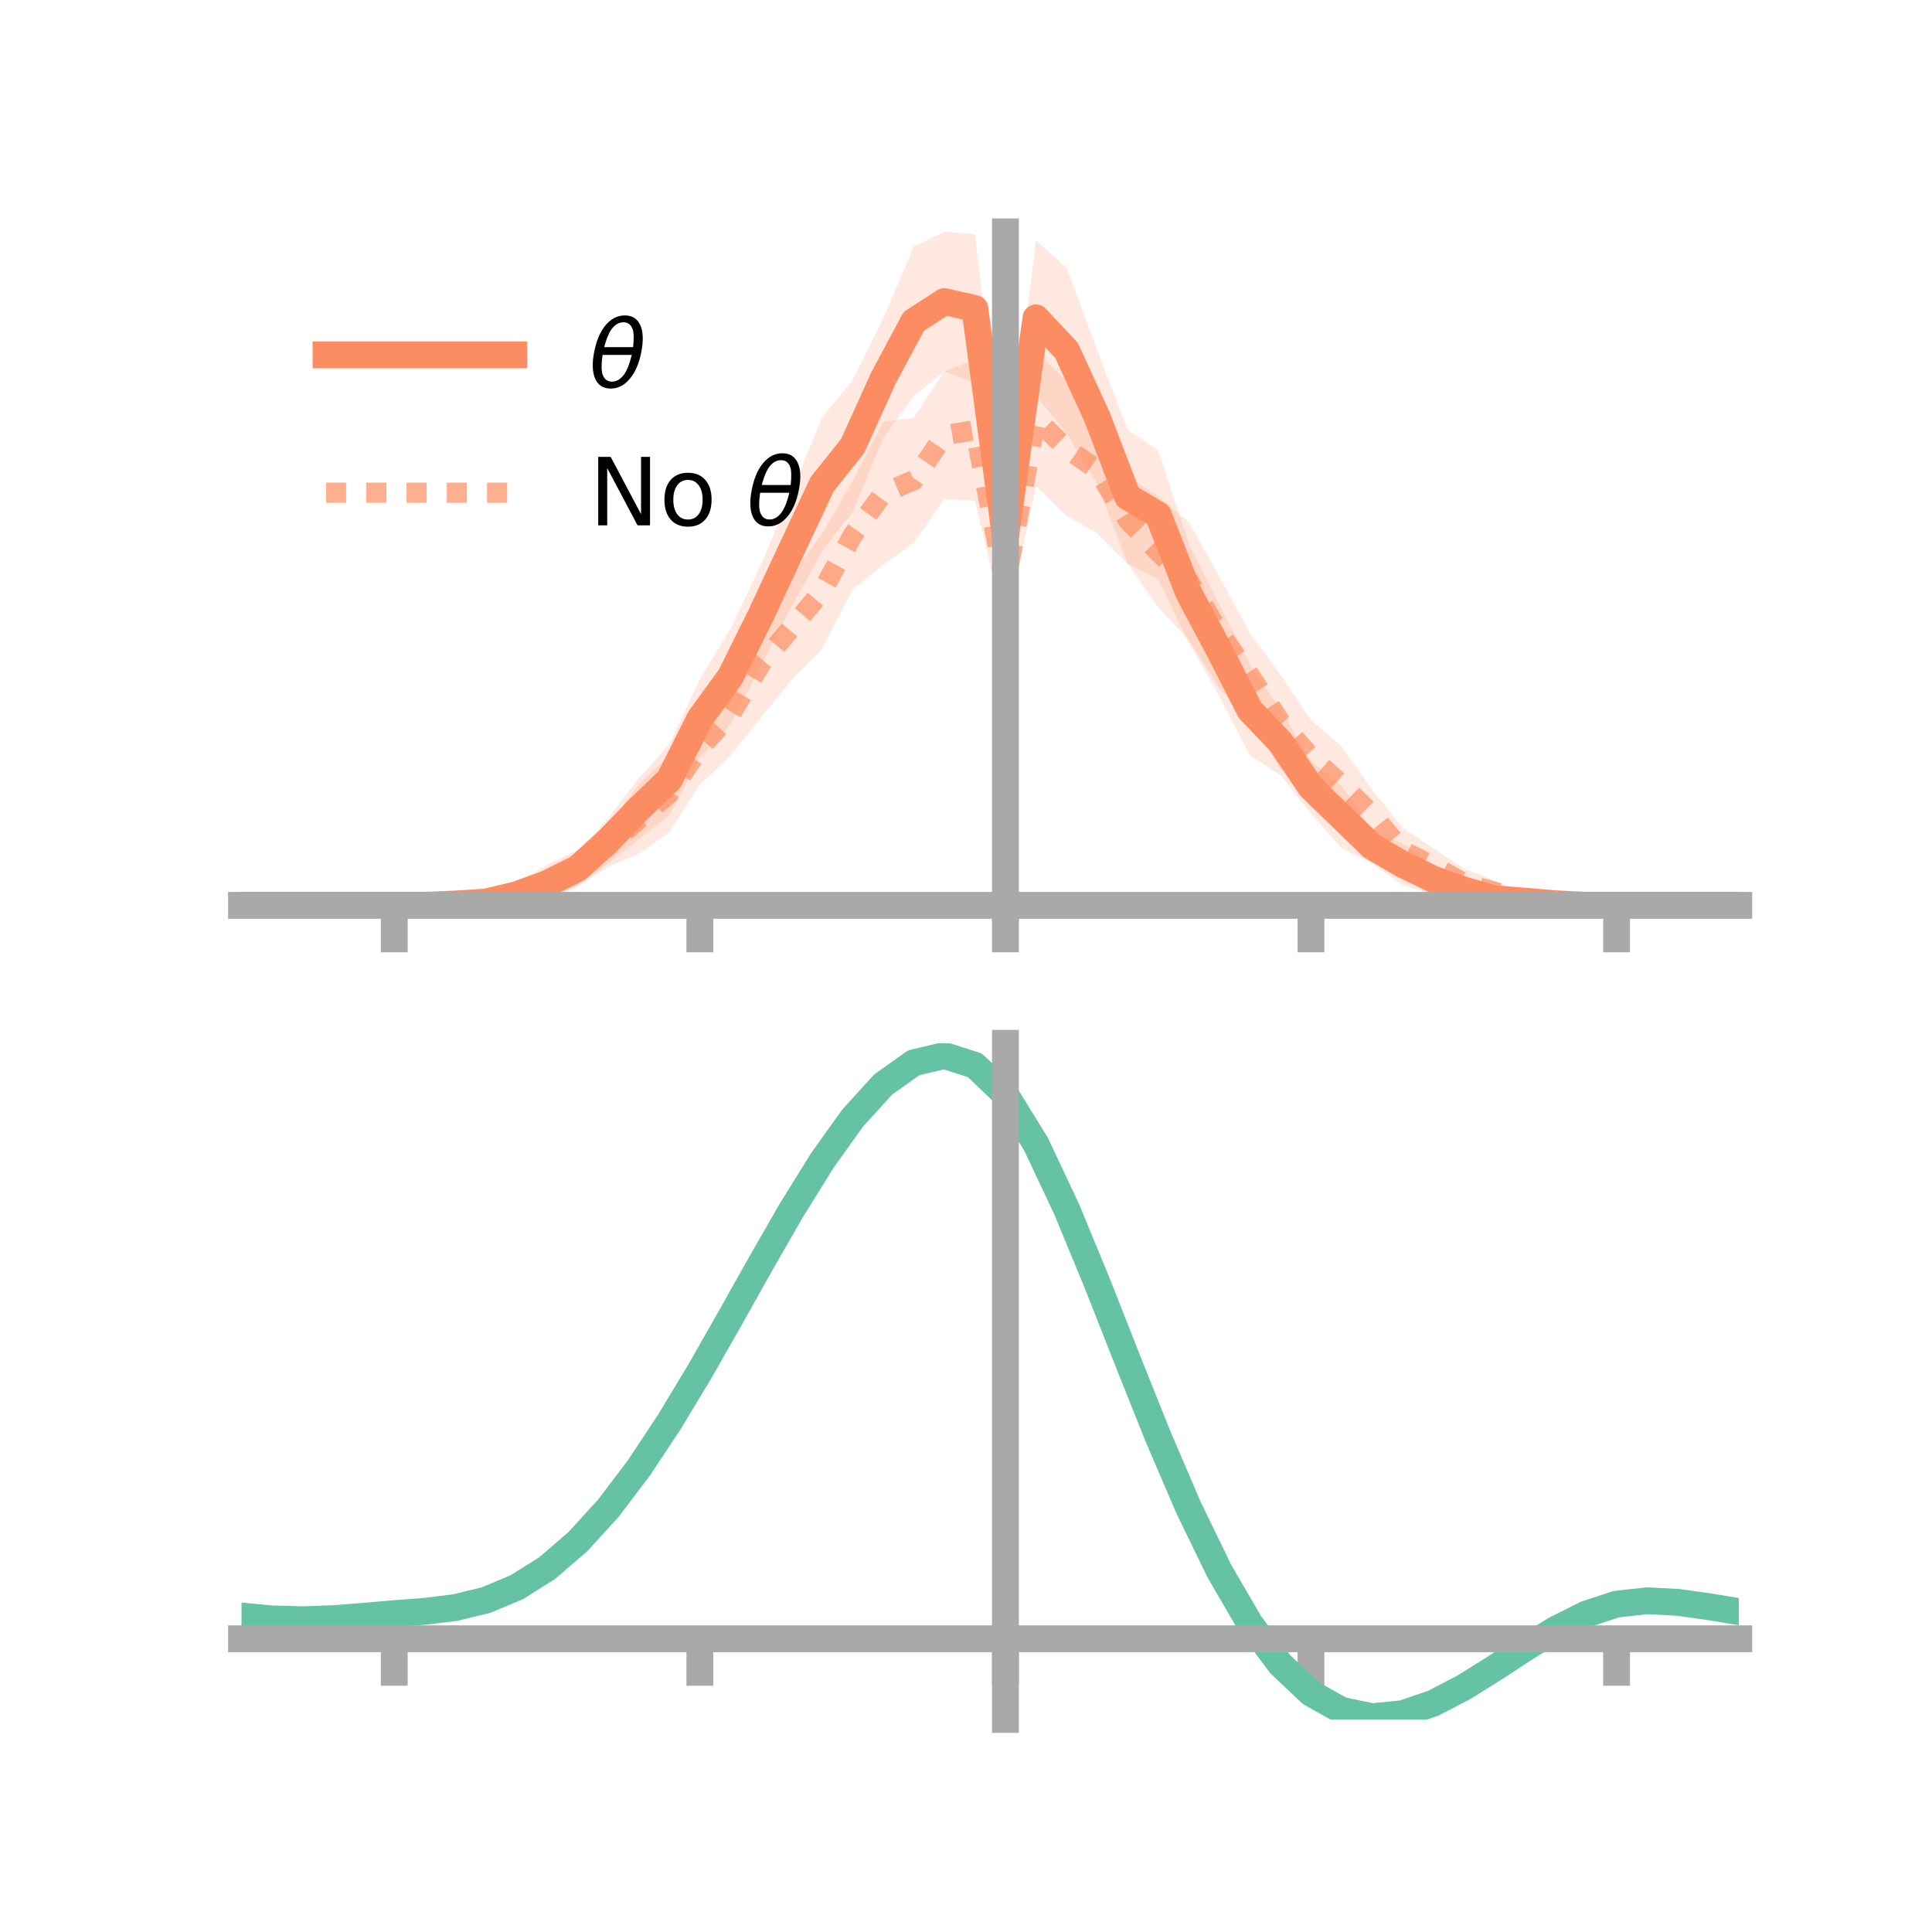 <?xml version="1.0" encoding="utf-8" standalone="no"?>
<!DOCTYPE svg PUBLIC "-//W3C//DTD SVG 1.1//EN"
  "http://www.w3.org/Graphics/SVG/1.1/DTD/svg11.dtd">
<!-- Created with matplotlib (https://matplotlib.org/) -->
<svg height="144pt" version="1.1" viewBox="0 0 144 144" width="144pt" xmlns="http://www.w3.org/2000/svg" xmlns:xlink="http://www.w3.org/1999/xlink">
 <defs>
  <style type="text/css">*{stroke-linecap:butt;stroke-linejoin:round;}</style>
 </defs>
 <g id="figure_1">
  <g id="patch_1">
   <path d="M 0 144 
L 144 144 
L 144 0 
L 0 0 
z
" style="fill:none;"/>
  </g>
  <g id="axes_1">
   <g id="patch_2">
    <path d="M 18 67.68 
L 129.6 67.68 
L 129.6 17.28 
L 18 17.28 
z
" style="fill:none;"/>
   </g>
   <g id="PolyCollection_1">
    <path clip-path="url(#p36751e212e)" d="M 18 67.477 
L 18 67.477 
L 20.278 67.477 
L 22.555 67.477 
L 24.833 67.477 
L 27.11 67.477 
L 29.388 67.477 
L 31.665 67.464 
L 33.943 67.15 
L 36.22 66.788 
L 38.498 65.994 
L 40.776 64.684 
L 43.053 63.53 
L 45.331 60.961 
L 47.608 58.025 
L 49.886 55.469 
L 52.163 50.619 
L 54.441 46.878 
L 56.718 42.092 
L 58.996 36.658 
L 61.273 31.132 
L 63.551 28.333 
L 65.829 23.749 
L 68.106 18.382 
L 70.384 17.28 
L 72.661 17.453 
L 74.939 36.477 
L 77.216 17.905 
L 79.494 19.957 
L 81.771 26.087 
L 84.049 32.049 
L 86.327 33.565 
L 88.604 40.504 
L 90.882 45.086 
L 93.159 49.547 
L 95.437 52.877 
L 97.714 56.736 
L 99.992 58.571 
L 102.269 61.875 
L 104.547 62.87 
L 106.824 64.411 
L 109.102 65.363 
L 111.38 66.38 
L 113.657 66.791 
L 115.935 67.108 
L 118.212 67.468 
L 120.49 67.477 
L 122.767 67.477 
L 125.045 67.477 
L 127.322 67.477 
L 129.6 67.477 
L 129.6 67.477 
L 129.6 67.477 
L 127.322 67.477 
L 125.045 67.477 
L 122.767 67.477 
L 120.49 67.477 
L 118.212 67.482 
L 115.935 67.614 
L 113.657 67.545 
L 111.38 67.601 
L 109.102 67.31 
L 106.824 66.651 
L 104.547 65.99 
L 102.269 64.325 
L 99.992 63.218 
L 97.714 60.642 
L 95.437 57.759 
L 93.159 56.317 
L 90.882 51.868 
L 88.604 47.904 
L 86.327 43.196 
L 84.049 42.011 
L 81.771 36.087 
L 79.494 32.275 
L 77.216 29.484 
L 74.939 43.633 
L 72.661 28.542 
L 70.384 27.679 
L 68.106 29.522 
L 65.829 32.656 
L 63.551 38.153 
L 61.273 41.069 
L 58.996 45.248 
L 56.718 49.582 
L 54.441 53.983 
L 52.163 56.496 
L 49.886 60.74 
L 47.608 62.559 
L 45.331 64.357 
L 43.053 65.933 
L 40.776 67.036 
L 38.498 67.384 
L 36.22 67.68 
L 33.943 67.608 
L 31.665 67.486 
L 29.388 67.477 
L 27.11 67.477 
L 24.833 67.477 
L 22.555 67.477 
L 20.278 67.477 
L 18 67.477 
z
" style="fill:#fc8d62;fill-opacity:0.2;"/>
   </g>
   <g id="PolyCollection_2">
    <path clip-path="url(#p36751e212e)" d="M 18 67.477 
L 18 67.477 
L 20.278 67.477 
L 22.555 67.477 
L 24.833 67.477 
L 27.11 67.477 
L 29.388 67.477 
L 31.665 67.431 
L 33.943 67.192 
L 36.22 66.669 
L 38.498 65.788 
L 40.776 64.463 
L 43.053 63.341 
L 45.331 61.502 
L 47.608 58.472 
L 49.886 56.263 
L 52.163 53.052 
L 54.441 50.211 
L 56.718 45.484 
L 58.996 42.899 
L 61.273 39.78 
L 63.551 35.87 
L 65.829 31.438 
L 68.106 31.137 
L 70.384 27.688 
L 72.661 26.79 
L 74.939 40.357 
L 77.216 26.176 
L 79.494 28.424 
L 81.771 30.274 
L 84.049 35.49 
L 86.327 36.998 
L 88.604 38.899 
L 90.882 43.005 
L 93.159 47.197 
L 95.437 50.287 
L 97.714 53.668 
L 99.992 55.625 
L 102.269 58.858 
L 104.547 61.697 
L 106.824 63.236 
L 109.102 64.734 
L 111.38 65.625 
L 113.657 66.552 
L 115.935 67.209 
L 118.212 67.241 
L 120.49 67.477 
L 122.767 67.477 
L 125.045 67.477 
L 127.322 67.477 
L 129.6 67.477 
L 129.6 67.477 
L 129.6 67.477 
L 127.322 67.477 
L 125.045 67.477 
L 122.767 67.477 
L 120.49 67.477 
L 118.212 67.633 
L 115.935 67.608 
L 113.657 67.564 
L 111.38 67.31 
L 109.102 66.903 
L 106.824 65.856 
L 104.547 65.143 
L 102.269 62.542 
L 99.992 61.308 
L 97.714 59.21 
L 95.437 57.306 
L 93.159 53.5 
L 90.882 51.301 
L 88.604 47.698 
L 86.327 45.265 
L 84.049 42.026 
L 81.771 39.727 
L 79.494 38.443 
L 77.216 36.241 
L 74.939 46.794 
L 72.661 37.321 
L 70.384 37.208 
L 68.106 40.449 
L 65.829 42.101 
L 63.551 43.944 
L 61.273 48.346 
L 58.996 50.682 
L 56.718 53.478 
L 54.441 56.331 
L 52.163 58.475 
L 49.886 62.018 
L 47.608 63.655 
L 45.331 64.592 
L 43.053 66.132 
L 40.776 66.832 
L 38.498 67.326 
L 36.22 67.587 
L 33.943 67.628 
L 31.665 67.518 
L 29.388 67.477 
L 27.11 67.477 
L 24.833 67.477 
L 22.555 67.477 
L 20.278 67.477 
L 18 67.477 
z
" style="fill:#fc8d62;fill-opacity:0.2;"/>
   </g>
   <g id="matplotlib.axis_1">
    <g id="xtick_1">
     <g id="line2d_1">
      <defs>
       <path d="M 0 0 
L 0 3.5 
" id="m96ab20c19e" style="stroke:#a9a9a9;stroke-width:2;"/>
      </defs>
      <g>
       <use style="fill:#a9a9a9;stroke:#a9a9a9;stroke-width:2;" x="29.388" xlink:href="#m96ab20c19e" y="67.477"/>
      </g>
     </g>
    </g>
    <g id="xtick_2">
     <g id="line2d_2">
      <g>
       <use style="fill:#a9a9a9;stroke:#a9a9a9;stroke-width:2;" x="52.163" xlink:href="#m96ab20c19e" y="67.477"/>
      </g>
     </g>
    </g>
    <g id="xtick_3">
     <g id="line2d_3">
      <g>
       <use style="fill:#a9a9a9;stroke:#a9a9a9;stroke-width:2;" x="74.939" xlink:href="#m96ab20c19e" y="67.477"/>
      </g>
     </g>
    </g>
    <g id="xtick_4">
     <g id="line2d_4">
      <g>
       <use style="fill:#a9a9a9;stroke:#a9a9a9;stroke-width:2;" x="97.714" xlink:href="#m96ab20c19e" y="67.477"/>
      </g>
     </g>
    </g>
    <g id="xtick_5">
     <g id="line2d_5">
      <g>
       <use style="fill:#a9a9a9;stroke:#a9a9a9;stroke-width:2;" x="120.49" xlink:href="#m96ab20c19e" y="67.477"/>
      </g>
     </g>
    </g>
   </g>
   <g id="matplotlib.axis_2"/>
   <g id="line2d_6">
    <path clip-path="url(#p36751e212e)" d="M 18 67.477 
L 20.278 67.477 
L 22.555 67.477 
L 24.833 67.477 
L 27.11 67.477 
L 29.388 67.477 
L 31.665 67.475 
L 33.943 67.379 
L 36.22 67.234 
L 38.498 66.689 
L 40.776 65.86 
L 43.053 64.732 
L 45.331 62.659 
L 47.608 60.292 
L 49.886 58.104 
L 52.163 53.558 
L 54.441 50.43 
L 56.718 45.837 
L 58.996 40.953 
L 61.273 36.101 
L 63.551 33.243 
L 65.829 28.203 
L 68.106 23.952 
L 70.384 22.479 
L 72.661 22.998 
L 74.939 40.055 
L 77.216 23.694 
L 79.494 26.116 
L 81.771 31.087 
L 84.049 37.03 
L 86.327 38.381 
L 88.604 44.204 
L 90.882 48.477 
L 93.159 52.932 
L 95.437 55.318 
L 97.714 58.689 
L 99.992 60.894 
L 102.269 63.1 
L 104.547 64.43 
L 106.824 65.531 
L 109.102 66.336 
L 111.38 66.991 
L 113.657 67.168 
L 115.935 67.361 
L 118.212 67.475 
L 120.49 67.477 
L 122.767 67.477 
L 125.045 67.477 
L 127.322 67.477 
L 129.6 67.477 
" style="fill:none;stroke:#fc8d62;stroke-linecap:square;stroke-width:2;"/>
   </g>
   <g id="line2d_7">
    <path clip-path="url(#p36751e212e)" d="M 18 67.477 
L 20.278 67.477 
L 22.555 67.477 
L 24.833 67.477 
L 27.11 67.477 
L 29.388 67.477 
L 31.665 67.475 
L 33.943 67.41 
L 36.22 67.128 
L 38.498 66.557 
L 40.776 65.647 
L 43.053 64.737 
L 45.331 63.047 
L 47.608 61.063 
L 49.886 59.14 
L 52.163 55.763 
L 54.441 53.271 
L 56.718 49.481 
L 58.996 46.79 
L 61.273 44.063 
L 63.551 39.907 
L 65.829 36.769 
L 68.106 35.793 
L 70.384 32.448 
L 72.661 32.056 
L 74.939 43.575 
L 77.216 31.209 
L 79.494 33.434 
L 81.771 35 
L 84.049 38.758 
L 86.327 41.131 
L 88.604 43.299 
L 90.882 47.153 
L 93.159 50.349 
L 95.437 53.797 
L 97.714 56.439 
L 99.992 58.466 
L 102.269 60.7 
L 104.547 63.42 
L 106.824 64.546 
L 109.102 65.818 
L 111.38 66.468 
L 113.657 67.058 
L 115.935 67.408 
L 118.212 67.437 
L 120.49 67.477 
L 122.767 67.477 
L 125.045 67.477 
L 127.322 67.477 
L 129.6 67.477 
" style="fill:none;stroke:#fc8d62;stroke-dasharray:1.5,1.5;stroke-dashoffset:0;stroke-opacity:0.7;stroke-width:1.5;"/>
   </g>
   <g id="patch_3">
    <path d="M 74.939 67.68 
L 74.939 17.28 
" style="fill:none;stroke:#a9a9a9;stroke-linecap:square;stroke-linejoin:miter;stroke-width:2;"/>
   </g>
   <g id="patch_4">
    <path d="M 129.6 67.68 
L 129.6 17.28 
" style="fill:none;"/>
   </g>
   <g id="patch_5">
    <path d="M 18 67.477 
L 129.6 67.477 
" style="fill:none;stroke:#a9a9a9;stroke-linecap:square;stroke-linejoin:miter;stroke-width:2;"/>
   </g>
   <g id="patch_6">
    <path d="M 18 17.28 
L 129.6 17.28 
" style="fill:none;"/>
   </g>
   <g id="legend_1">
    <g id="line2d_8">
     <path d="M 24.3 26.449 
L 38.3 26.449 
" style="fill:none;stroke:#fc8d62;stroke-linecap:square;stroke-width:2;"/>
    </g>
    <g id="line2d_9"/>
    <g id="text_1">
     <!-- $\theta$ -->
     <g transform="translate(43.9 28.899)scale(0.07 -0.07)">
      <defs>
       <path d="M 45.516 34.672 
L 14.453 34.672 
Q 12.359 20.062 14.5 13.875 
Q 17.188 6.25 24.469 6.25 
Q 31.781 6.25 37.359 13.922 
Q 42.234 20.656 45.516 34.672 
z
M 47.016 42.969 
Q 48.344 56.844 46.625 61.719 
Q 43.953 69.438 36.766 69.438 
Q 29.297 69.438 23.828 61.812 
Q 19.531 55.672 16.156 42.969 
z
M 38.188 76.766 
Q 49.906 76.766 54.594 66.406 
Q 59.281 56.109 55.719 37.844 
Q 52.203 19.625 43.453 9.281 
Q 34.766 -1.125 23.047 -1.125 
Q 11.281 -1.125 6.641 9.281 
Q 2 19.625 5.516 37.844 
Q 9.078 56.109 17.719 66.406 
Q 26.422 76.766 38.188 76.766 
z
" id="DejaVuSans-Oblique-952"/>
      </defs>
      <use transform="translate(0 0.234)" xlink:href="#DejaVuSans-Oblique-952"/>
     </g>
    </g>
    <g id="line2d_10">
     <path d="M 24.3 36.724 
L 38.3 36.724 
" style="fill:none;stroke:#fc8d62;stroke-dasharray:1.5,1.5;stroke-dashoffset:0;stroke-opacity:0.7;stroke-width:1.5;"/>
    </g>
    <g id="line2d_11"/>
    <g id="text_2">
     <!-- No $\theta$ -->
     <g transform="translate(43.9 39.174)scale(0.07 -0.07)">
      <defs>
       <path d="M 9.812 72.906 
L 23.094 72.906 
L 55.422 11.922 
L 55.422 72.906 
L 64.984 72.906 
L 64.984 0 
L 51.703 0 
L 19.391 60.984 
L 19.391 0 
L 9.812 0 
z
" id="DejaVuSans-78"/>
       <path d="M 30.609 48.391 
Q 23.391 48.391 19.188 42.75 
Q 14.984 37.109 14.984 27.297 
Q 14.984 17.484 19.156 11.844 
Q 23.344 6.203 30.609 6.203 
Q 37.797 6.203 41.984 11.859 
Q 46.188 17.531 46.188 27.297 
Q 46.188 37.016 41.984 42.703 
Q 37.797 48.391 30.609 48.391 
z
M 30.609 56 
Q 42.328 56 49.016 48.375 
Q 55.719 40.766 55.719 27.297 
Q 55.719 13.875 49.016 6.219 
Q 42.328 -1.422 30.609 -1.422 
Q 18.844 -1.422 12.172 6.219 
Q 5.516 13.875 5.516 27.297 
Q 5.516 40.766 12.172 48.375 
Q 18.844 56 30.609 56 
z
" id="DejaVuSans-111"/>
       <path id="DejaVuSans-32"/>
      </defs>
      <use transform="translate(0 0.234)" xlink:href="#DejaVuSans-78"/>
      <use transform="translate(74.805 0.234)" xlink:href="#DejaVuSans-111"/>
      <use transform="translate(135.986 0.234)" xlink:href="#DejaVuSans-32"/>
      <use transform="translate(167.773 0.234)" xlink:href="#DejaVuSans-Oblique-952"/>
     </g>
    </g>
   </g>
  </g>
  <g id="axes_2">
   <g id="patch_7">
    <path d="M 18 128.16 
L 129.6 128.16 
L 129.6 77.76 
L 18 77.76 
z
" style="fill:none;"/>
   </g>
   <g id="PolyCollection_3">
    <path clip-path="url(#p07657422a4)" d="M 18 120.492 
L 18 120.411 
L 20.278 120.632 
L 22.555 120.695 
L 24.833 120.609 
L 27.11 120.423 
L 29.388 120.217 
L 31.665 120.04 
L 33.943 119.754 
L 36.22 119.195 
L 38.498 118.235 
L 40.776 116.783 
L 43.053 114.787 
L 45.331 112.24 
L 47.608 109.172 
L 49.886 105.654 
L 52.163 101.785 
L 54.441 97.697 
L 56.718 93.543 
L 58.996 89.498 
L 61.273 85.752 
L 63.551 82.502 
L 65.829 79.953 
L 68.106 78.306 
L 70.384 77.76 
L 72.661 78.504 
L 74.939 80.707 
L 77.216 84.459 
L 79.494 89.358 
L 81.771 94.953 
L 84.049 100.823 
L 86.327 106.602 
L 88.604 111.99 
L 90.882 116.752 
L 93.159 120.724 
L 95.437 123.811 
L 97.714 125.982 
L 99.992 127.266 
L 102.269 127.743 
L 104.547 127.528 
L 106.824 126.76 
L 109.102 125.595 
L 111.38 124.197 
L 113.657 122.73 
L 115.935 121.353 
L 118.212 120.218 
L 120.49 119.478 
L 122.767 119.23 
L 125.045 119.351 
L 127.322 119.678 
L 129.6 120.068 
L 129.6 120.176 
L 129.6 120.176 
L 127.322 119.811 
L 125.045 119.504 
L 122.767 119.393 
L 120.49 119.646 
L 118.212 120.393 
L 115.935 121.551 
L 113.657 122.971 
L 111.38 124.489 
L 109.102 125.935 
L 106.824 127.137 
L 104.547 127.93 
L 102.269 128.16 
L 99.992 127.694 
L 97.714 126.429 
L 95.437 124.304 
L 93.159 121.298 
L 90.882 117.443 
L 88.604 112.826 
L 86.327 107.601 
L 84.049 101.992 
L 81.771 96.291 
L 79.494 90.852 
L 77.216 86.088 
L 74.939 82.439 
L 72.661 80.303 
L 70.384 79.586 
L 68.106 80.117 
L 65.829 81.709 
L 63.551 84.165 
L 61.273 87.29 
L 58.996 90.885 
L 56.718 94.759 
L 54.441 98.732 
L 52.163 102.637 
L 49.886 106.329 
L 47.608 109.686 
L 45.331 112.617 
L 43.053 115.057 
L 40.776 116.981 
L 38.498 118.393 
L 36.22 119.334 
L 33.943 119.883 
L 31.665 120.16 
L 29.388 120.325 
L 27.11 120.516 
L 24.833 120.683 
L 22.555 120.755 
L 20.278 120.694 
L 18 120.492 
z
" style="fill:#66c2a5;fill-opacity:0.2;"/>
   </g>
   <g id="matplotlib.axis_3">
    <g id="xtick_6">
     <g id="line2d_12">
      <g>
       <use style="fill:#a9a9a9;stroke:#a9a9a9;stroke-width:2;" x="29.388" xlink:href="#m96ab20c19e" y="122.144"/>
      </g>
     </g>
    </g>
    <g id="xtick_7">
     <g id="line2d_13">
      <g>
       <use style="fill:#a9a9a9;stroke:#a9a9a9;stroke-width:2;" x="52.163" xlink:href="#m96ab20c19e" y="122.144"/>
      </g>
     </g>
    </g>
    <g id="xtick_8">
     <g id="line2d_14">
      <g>
       <use style="fill:#a9a9a9;stroke:#a9a9a9;stroke-width:2;" x="74.939" xlink:href="#m96ab20c19e" y="122.144"/>
      </g>
     </g>
    </g>
    <g id="xtick_9">
     <g id="line2d_15">
      <g>
       <use style="fill:#a9a9a9;stroke:#a9a9a9;stroke-width:2;" x="97.714" xlink:href="#m96ab20c19e" y="122.144"/>
      </g>
     </g>
    </g>
    <g id="xtick_10">
     <g id="line2d_16">
      <g>
       <use style="fill:#a9a9a9;stroke:#a9a9a9;stroke-width:2;" x="120.49" xlink:href="#m96ab20c19e" y="122.144"/>
      </g>
     </g>
    </g>
   </g>
   <g id="matplotlib.axis_4"/>
   <g id="line2d_17">
    <path clip-path="url(#p07657422a4)" d="M 18 120.451 
L 20.278 120.663 
L 22.555 120.725 
L 24.833 120.646 
L 27.11 120.469 
L 29.388 120.271 
L 31.665 120.1 
L 33.943 119.818 
L 36.22 119.264 
L 38.498 118.314 
L 40.776 116.882 
L 43.053 114.922 
L 45.331 112.428 
L 47.608 109.429 
L 49.886 105.991 
L 52.163 102.211 
L 54.441 98.214 
L 56.718 94.151 
L 58.996 90.192 
L 61.273 86.521 
L 63.551 83.334 
L 65.829 80.831 
L 68.106 79.212 
L 70.384 78.673 
L 72.661 79.403 
L 74.939 81.573 
L 77.216 85.274 
L 79.494 90.105 
L 81.771 95.622 
L 84.049 101.407 
L 86.327 107.102 
L 88.604 112.408 
L 90.882 117.097 
L 93.159 121.011 
L 95.437 124.057 
L 97.714 126.206 
L 99.992 127.48 
L 102.269 127.952 
L 104.547 127.729 
L 106.824 126.949 
L 109.102 125.765 
L 111.38 124.343 
L 113.657 122.851 
L 115.935 121.452 
L 118.212 120.306 
L 120.49 119.562 
L 122.767 119.311 
L 125.045 119.428 
L 127.322 119.745 
L 129.6 120.122 
" style="fill:none;stroke:#66c2a5;stroke-linecap:square;stroke-width:2;"/>
   </g>
   <g id="patch_8">
    <path d="M 74.939 128.16 
L 74.939 77.76 
" style="fill:none;stroke:#a9a9a9;stroke-linecap:square;stroke-linejoin:miter;stroke-width:2;"/>
   </g>
   <g id="patch_9">
    <path d="M 129.6 128.16 
L 129.6 77.76 
" style="fill:none;"/>
   </g>
   <g id="patch_10">
    <path d="M 18 122.144 
L 129.6 122.144 
" style="fill:none;stroke:#a9a9a9;stroke-linecap:square;stroke-linejoin:miter;stroke-width:2;"/>
   </g>
   <g id="patch_11">
    <path d="M 18 77.76 
L 129.6 77.76 
" style="fill:none;"/>
   </g>
  </g>
 </g>
 <defs>
  <clipPath id="p36751e212e">
   <rect height="50.4" width="111.6" x="18" y="17.28"/>
  </clipPath>
  <clipPath id="p07657422a4">
   <rect height="50.4" width="111.6" x="18" y="77.76"/>
  </clipPath>
 </defs>
</svg>
